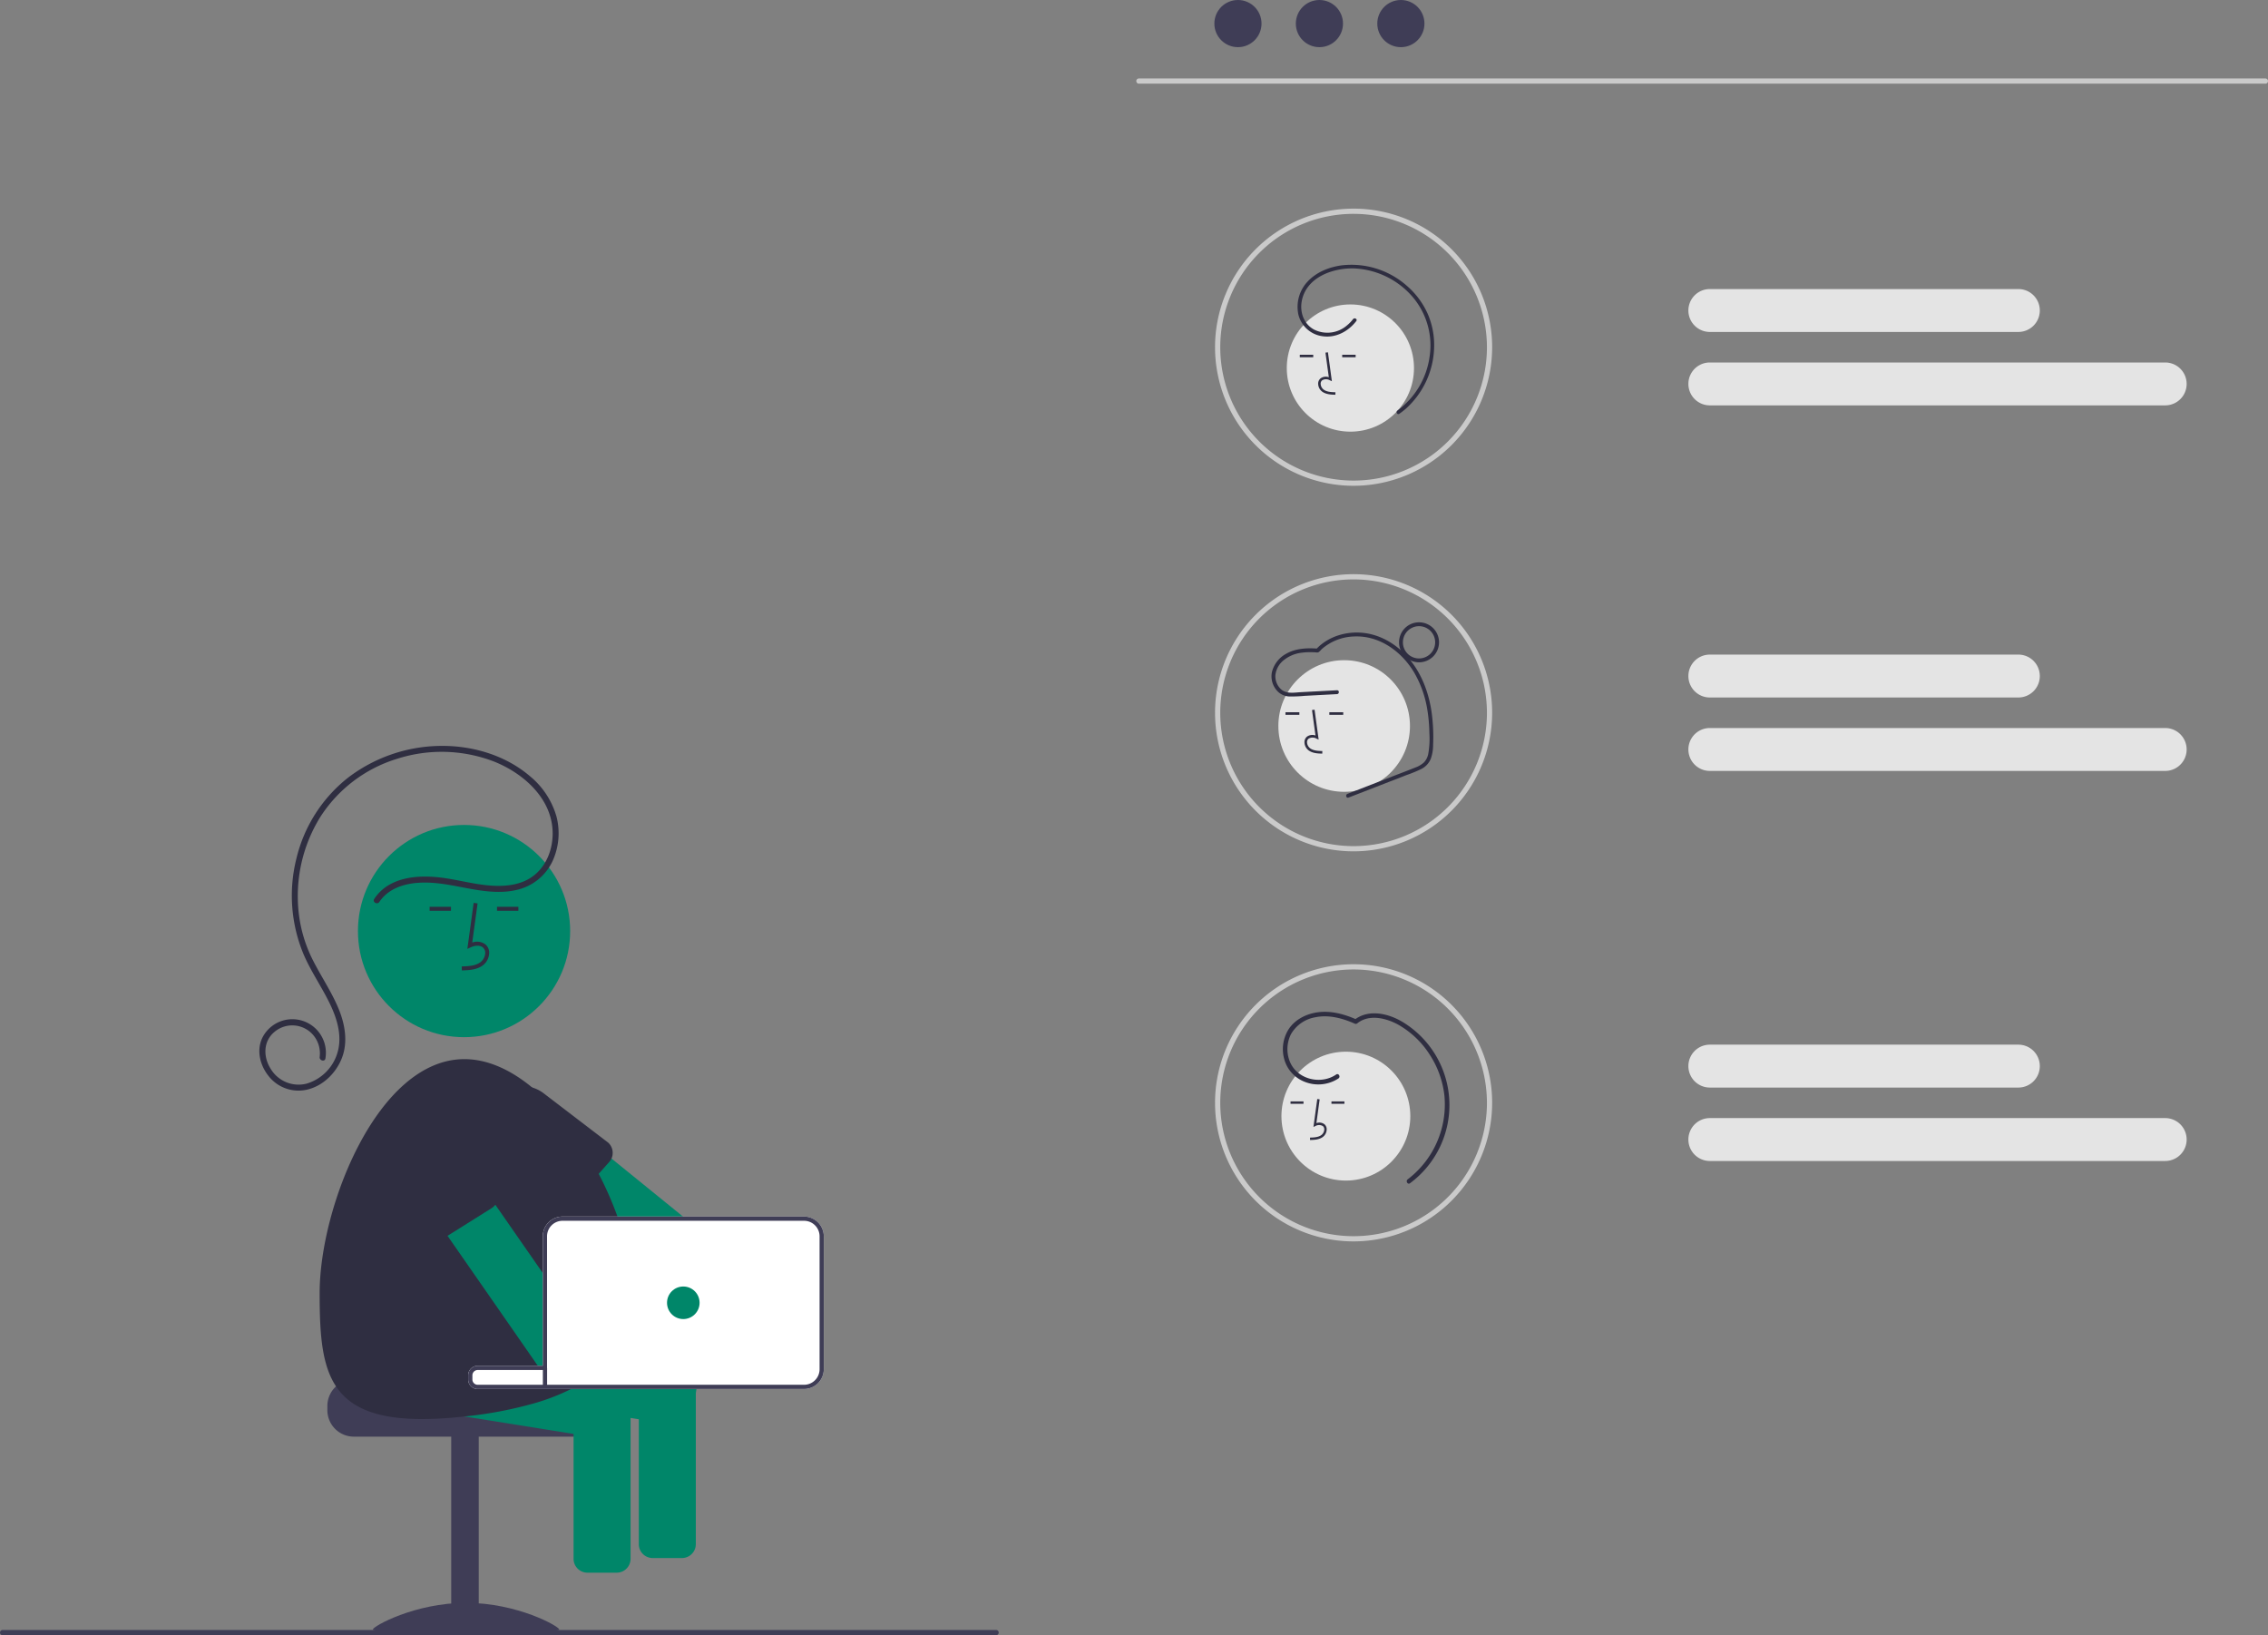 <svg xmlns="http://www.w3.org/2000/svg" data-name="Layer 1" width="869.76" height="627" viewBox="0 0 869.76 627" xmlns:xlink="http://www.w3.org/1999/xlink"><rect x="0" y="0" width="869.76" height="627" fill="#808080" stroke="none"/><path d="M290.665,675.596v1.624a10.156,10.156,0,0,0,10.148,10.148h86.052a10.151,10.151,0,0,0,10.148-10.148v-1.624a10.075,10.075,0,0,0-2.355-6.494,10.439,10.439,0,0,0-1.713-1.624H348.311a2.03,2.03,0,0,1-2.03-2.03H300.812A10.162,10.162,0,0,0,290.665,675.596Z" transform="translate(-165.12 -136.5)" fill="#3f3d56" data-darkreader-inline-fill="" style="--darkreader-inline-fill: #323145;"/><rect x="338.159" y="686.964" width="10.554" height="74.686" transform="translate(521.752 1312.115) rotate(-180)" fill="#3f3d56" data-darkreader-inline-fill="" style="--darkreader-inline-fill: #bab4ab;"/><path d="M308.122,761.28c0,1.14,15.992.441,35.72.441s35.72.699,35.72-.441-15.992-10.183-35.72-10.183S308.122,760.14,308.122,761.28Z" transform="translate(-165.12 -136.5)" fill="#3f3d56" data-darkreader-inline-fill="" style="--darkreader-inline-fill: #bab4ab;"/><path d="M307.225,673.883l36.012,5.748,41.841,6.681,14.507,2.314a5.326,5.326,0,0,0,6.089-4.416l.658-4.108.609-3.824.503-3.15a5.266,5.266,0,0,0-1.006-4.027,5.14,5.14,0,0,0-1.973-1.624H348.311a2.03,2.03,0,0,1-2.03-2.03v-1.599a2.03,2.03,0,0,1,2.03-2.03h22.065L360.204,660.196l-31.271-4.993-18.257-2.914a5.337,5.337,0,0,0-6.105,4.424l-1.77,11.073A5.348,5.348,0,0,0,307.225,673.883Z" transform="translate(-165.12 -136.5)" fill="#008669" data-darkreader-inline-fill="" style="--darkreader-inline-fill: #006b54;"/><path d="M385.078,672.341v61.868a5.325,5.325,0,0,0,5.317,5.317h11.227a5.325,5.325,0,0,0,5.318-5.317V672.341a5.248,5.248,0,0,0-1.112-3.239,5.132,5.132,0,0,0-2.062-1.624H388.244a5.16,5.16,0,0,0-2.054,1.624A5.264,5.264,0,0,0,385.078,672.341Z" transform="translate(-165.12 -136.5)" fill="#008669" data-darkreader-inline-fill="" style="--darkreader-inline-fill: #6effe0;"/><path d="M351.242,567.626a5.357,5.357,0,0,0,.422,1.599,5.242,5.242,0,0,0,1.518,1.989l.025.016,32.034,25.986.471.373,6.633,5.382,2.005,1.624H429.037l-1.997-1.624-27.415-22.244-18.371-14.905-14.296-11.593a5.265,5.265,0,0,0-2.939-1.169.026.026,0,0,0-.016-.008,5.397,5.397,0,0,0-.958.016,5.114,5.114,0,0,0-1.388.341,3.907,3.907,0,0,0-.861.438,5.127,5.127,0,0,0-1.323,1.161l-6.965,8.581-.105.138A5.278,5.278,0,0,0,351.242,567.626Z" transform="translate(-165.12 -136.5)" fill="#008669" data-darkreader-inline-fill="" style="--darkreader-inline-fill: #6effe0;"/><path d="M353.206,571.23a13.162,13.162,0,0,0,2.59,4.083l21.326,22.909a5.317,5.317,0,0,0,7.525-.333l.593-.674.26-.292,9.214-10.334,3.962-4.449a4.673,4.673,0,0,0,.682-.909c.098-.162.187-.333.268-.503a5.385,5.385,0,0,0,.446-2.411,5.246,5.246,0,0,0-1.745-3.71l-24.728-18.899a13.244,13.244,0,0,0-9.579-2.647.026.026,0,0,0-.016-.008,13.922,13.922,0,0,0-2.241.471c-.325.089-.641.203-.966.325a13.085,13.085,0,0,0-5.398,3.816,13.255,13.255,0,0,0-2.192,13.565Z" transform="translate(-165.12 -136.5)" fill="#2f2e41" data-darkreader-inline-fill="" style="--darkreader-inline-fill: #c5c0b8;"/><circle cx="177.96" cy="357.005" r="40.69" fill="#008669" data-darkreader-inline-fill="" style="--darkreader-inline-fill: #6effe0;"/><path d="M332.245,668.274l15.091,2.403.341.057,22.942,3.661,14.458,2.314,21.253,3.393.609.097,3.158.503,14.507,2.314a5.326,5.326,0,0,0,6.089-4.416l1.266-7.923.503-3.15c0-.016.008-.032.008-.049H348.311a2.03,2.03,0,0,1-2.03-2.03v-1.599a2.03,2.03,0,0,1,2.03-2.03h26.595v-8.873l-1.624-.26-8.021-1.283-29.574-4.717a5.328,5.328,0,0,0-6.097,4.416l-.658,4.1-1.112,6.982A5.332,5.332,0,0,0,332.245,668.274Z" transform="translate(-165.12 -136.5)" fill="#008669" data-darkreader-inline-fill="" style="--darkreader-inline-fill: #006b54;"/><path d="M287.701,632.327c0,33.171,3.369,53.011,55.325,47.328.073-.008.138-.016.211-.024a154.268,154.268,0,0,0,27.382-5.236,81.322,81.322,0,0,0,13.509-5.293c1.023-.52,2.005-1.063,2.971-1.624H348.311a2.03,2.03,0,0,1-2.03-2.03v-1.599a2.03,2.03,0,0,1,2.03-2.03h26.595V610.546a5.959,5.959,0,0,1,5.951-5.951h21.635c-.187-.536-.373-1.08-.576-1.624a132.997,132.997,0,0,0-7.201-16.382,124.963,124.963,0,0,0-13.46-20.766,86.483,86.483,0,0,0-12.047-12.331c-8.143-6.722-17.008-10.878-26.002-10.878C310.034,542.614,287.701,599.156,287.701,632.327Z" transform="translate(-165.12 -136.5)" fill="#2f2e41" data-darkreader-inline-fill="" style="--darkreader-inline-fill: #262534;"/><path d="M342.225,508.586l-.042-1.521c2.829-.079,5.323-.256,7.197-1.625a4.674,4.674,0,0,0,1.81-3.443,2.672,2.672,0,0,0-.876-2.201c-1.244-1.051-3.246-.711-4.705-.042l-1.258.577,2.413-17.631,1.506.206-2.052,14.998a5.368,5.368,0,0,1,5.077.731,4.159,4.159,0,0,1,1.414,3.415,6.183,6.183,0,0,1-2.433,4.617C347.869,508.428,344.74,508.515,342.225,508.586Z" transform="translate(-165.12 -136.5)" fill="#2f2e41" data-darkreader-inline-fill="" style="--darkreader-inline-fill: #c5c0b8;"/><rect x="190.6" y="347.701" width="8.189" height="1.521" fill="#2f2e41" data-darkreader-inline-fill="" style="--darkreader-inline-fill: #c5c0b8;"/><rect x="164.751" y="347.701" width="8.189" height="1.521" fill="#2f2e41" data-darkreader-inline-fill="" style="--darkreader-inline-fill: #c5c0b8;"/><path d="M310.606,482.325c3.165-4.764,8.733-6.783,14.224-7.274,6.18-.553,12.152.639,18.187,1.797,6.641,1.274,13.669,2.467,20.361.855a20.072,20.072,0,0,0,13.644-11.022,25.675,25.675,0,0,0,1.495-17.12,31.121,31.121,0,0,0-10.179-15.45c-9.63-8.236-22.662-11.937-35.197-11.589a59.507,59.507,0,0,0-34.497,12.13,56.031,56.031,0,0,0-19.877,31.15,58.411,58.411,0,0,0,2.829,36.74c2.743,6.363,6.71,12.1,9.771,18.302,2.85,5.775,5.045,12.49,3.272,18.932a17.56,17.56,0,0,1-11.86,12.209,12.455,12.455,0,0,1-13.85-5.654c-2.867-4.521-2.936-10.443,1.369-14.093a10.567,10.567,0,0,1,15.244,1.521,10.877,10.877,0,0,1,2.176,7.975c-.212,1.436,1.985,2.055,2.199.606a12.866,12.866,0,0,0-23.989-8.308c-2.596,4.881-1.195,10.768,2.1,14.94a14.562,14.562,0,0,0,14.847,5.339c5.999-1.385,10.906-6.153,13.213-11.755,2.569-6.237,1.392-13.197-1.112-19.25-2.707-6.542-6.728-12.41-9.907-18.715a53.3,53.3,0,0,1-5.408-18.211,57.623,57.623,0,0,1,8.218-36.499,53.555,53.555,0,0,1,29.498-22.418,55.969,55.969,0,0,1,37.035.979c11.59,4.566,22.781,14.518,22.646,27.884-.057,5.709-2.177,11.532-6.55,15.34-5.226,4.551-12.503,4.94-19.073,4.23-6.612-.715-13.032-2.646-19.672-3.138-5.775-.428-12.006.017-17.163,2.886a17.16,17.16,0,0,0-5.961,5.53c-.815,1.226,1.16,2.37,1.969,1.151Z" transform="translate(-165.12 -136.5)" fill="#2f2e41" data-darkreader-inline-fill="" style="--darkreader-inline-fill: #262534;"/><path d="M317.081,581.913a4.279,4.279,0,0,0,.219.43,4.612,4.612,0,0,0,.268.422l17.795,25.613,1.38,1.989L351.258,631.247l14.004,20.157,5.666,8.167a4.732,4.732,0,0,0,.512.625,5.302,5.302,0,0,0,3.32,1.624h.146V626.985l-1.624-2.338-18.209-26.205L335.517,570.296a5.328,5.328,0,0,0-7.404-1.34l-5.999,4.165-3.223,2.241A5.317,5.317,0,0,0,317.081,581.913Z" transform="translate(-165.12 -136.5)" fill="#008669" data-darkreader-inline-fill="" style="--darkreader-inline-fill: #006b54;"/><path d="M314.296,581.288l.803,1.615.008.008.219.43L328.373,609.239a5.336,5.336,0,0,0,7.315,1.786l.844-.528.211-.13,16.821-10.554a5.315,5.315,0,0,0,1.769-7.339l-18.477-25.052a13.28,13.28,0,0,0-16.22-4.189,13.059,13.059,0,0,0-1.802.99A13.284,13.284,0,0,0,314.296,581.288Z" transform="translate(-165.12 -136.5)" fill="#2f2e41" data-darkreader-inline-fill="" style="--darkreader-inline-fill: #c5c0b8;"/><path d="M410.098,667.478v61.121a5.325,5.325,0,0,0,5.318,5.317H426.643a5.325,5.325,0,0,0,5.317-5.317V667.478Z" transform="translate(-165.12 -136.5)" fill="#008669" data-darkreader-inline-fill="" style="--darkreader-inline-fill: #6effe0;"/><path d="M344.658,663.849v1.599a3.666,3.666,0,0,0,2.939,3.588c.113.016.227.041.341.049.122.008.243.016.373.016H473.46a7.584,7.584,0,0,0,7.582-7.574V610.546a7.584,7.584,0,0,0-7.582-7.574H380.856a7.583,7.583,0,0,0-7.574,7.574v49.65H348.311A3.653,3.653,0,0,0,344.658,663.849Z" transform="translate(-165.12 -136.5)" fill="#fff" data-darkreader-inline-fill="" style="--darkreader-inline-fill: #181a1b;"/><path d="M344.658,663.849v1.599a3.666,3.666,0,0,0,2.939,3.588c.113.016.227.041.341.049.122.008.243.016.373.016H473.46a7.584,7.584,0,0,0,7.582-7.574V610.546a7.584,7.584,0,0,0-7.582-7.574H380.856a7.583,7.583,0,0,0-7.574,7.574v49.65H348.311A3.653,3.653,0,0,0,344.658,663.849Zm1.624,1.599v-1.599a2.03,2.03,0,0,1,2.03-2.03h26.595V610.546a5.959,5.959,0,0,1,5.951-5.951h92.603a5.961,5.961,0,0,1,5.959,5.951v50.982a5.961,5.961,0,0,1-5.959,5.951H348.311A2.03,2.03,0,0,1,346.282,665.449Z" transform="translate(-165.12 -136.5)" fill="#3f3d56" data-darkreader-inline-fill="" style="--darkreader-inline-fill: #323145;"/><circle cx="262.041" cy="499.538" r="6.243" fill="#008669" data-darkreader-inline-fill="" style="--darkreader-inline-fill: #6effe0;"/><rect x="208.187" y="524.557" width="1.624" height="7.306" fill="#3f3d56" data-darkreader-inline-fill="" style="--darkreader-inline-fill: #bab4ab;"/><path d="M1033.88,168.587h-432a1,1,0,0,1,0-2h432a1,1,0,0,1,0,2Z" transform="translate(-165.12 -136.5)" fill="#cacaca" data-darkreader-inline-fill="" style="--darkreader-inline-fill: #363a3d;"/><circle cx="474.743" cy="9.043" r="9.043" fill="#3f3d56" data-darkreader-inline-fill="" style="--darkreader-inline-fill: #bab4ab;"/><circle cx="505.984" cy="9.043" r="9.043" fill="#3f3d56" data-darkreader-inline-fill="" style="--darkreader-inline-fill: #bab4ab;"/><circle cx="537.224" cy="9.043" r="9.043" fill="#3f3d56" data-darkreader-inline-fill="" style="--darkreader-inline-fill: #bab4ab;"/><path d="M684.214,322.769a53.135,53.135,0,1,1,53.134-53.135A53.195,53.195,0,0,1,684.214,322.769Zm0-104.269a51.135,51.135,0,1,0,51.134,51.134A51.193,51.193,0,0,0,684.214,218.5Z" transform="translate(-165.12 -136.5)" fill="#cacaca" data-darkreader-inline-fill="" style="--darkreader-inline-fill: #363a3d;"/><circle cx="516.133" cy="427.968" r="24.709" fill="#e4e4e4" data-darkreader-inline-fill="" style="--darkreader-inline-fill: #d7d3ce;"/><path d="M667.527,573.626l-.026-.923c1.718-.048,3.232-.156,4.37-.987a2.838,2.838,0,0,0,1.099-2.091,1.623,1.623,0,0,0-.532-1.336,2.797,2.797,0,0,0-2.857-.025l-.764.35,1.465-10.707.915.125-1.246,9.108a3.26,3.26,0,0,1,3.083.444,2.526,2.526,0,0,1,.859,2.074,3.755,3.755,0,0,1-1.478,2.804C670.954,573.53,669.054,573.583,667.527,573.626Z" transform="translate(-165.12 -136.5)" fill="#2f2e41" data-darkreader-inline-fill="" style="--darkreader-inline-fill: #c5c0b8;"/><rect x="510.602" y="422.318" width="4.973" height="0.923" fill="#2f2e41" data-darkreader-inline-fill="" style="--darkreader-inline-fill: #c5c0b8;"/><rect x="494.905" y="422.318" width="4.973" height="0.923" fill="#2f2e41" data-darkreader-inline-fill="" style="--darkreader-inline-fill: #c5c0b8;"/><path d="M677.534,548.51c-5.962,4.091-15.117,1.836-17.819-5.076a12.739,12.739,0,0,1,.526-10.465,13.351,13.351,0,0,1,9.302-6.41c5.112-1.06,10.398.363,15.07,2.429a.929.929,0,0,0,1.054-.136c4.463-3.558,10.948-2.013,15.524.474a34.44,34.44,0,0,1,12.185,11.527,35.99,35.99,0,0,1,5.671,15.803A36.073,36.073,0,0,1,704.968,588.696c-.886.663-.02,2.173.878,1.502a37.26,37.26,0,0,0-2.834-61.835c-5.489-3.302-13.14-5.076-18.576-.742l1.054-.136c-4.674-2.067-9.794-3.526-14.945-2.848-4.375.576-8.673,2.674-11.182,6.41a14.311,14.311,0,0,0-1.713,11.694,12.993,12.993,0,0,0,7.815,8.57,14.089,14.089,0,0,0,12.947-1.3c.917-.629.048-2.138-.878-1.502Z" transform="translate(-165.12 -136.5)" fill="#2f2e41" data-darkreader-inline-fill="" style="--darkreader-inline-fill: #c5c0b8;"/><circle cx="517.861" cy="141.126" r="24.391" fill="#e4e4e4" data-darkreader-inline-fill="" style="--darkreader-inline-fill: #d7d3ce;"/><path d="M677.224,287.865c-1.581-.044-3.549-.099-5.065-1.206a3.889,3.889,0,0,1-1.53-2.904,2.616,2.616,0,0,1,.89-2.149,3.376,3.376,0,0,1,3.194-.46l-1.291-9.434.948-.13,1.518,11.091-.791-.363a2.896,2.896,0,0,0-2.959.026,1.681,1.681,0,0,0-.551,1.385,2.94,2.94,0,0,0,1.139,2.165c1.18.862,2.748.973,4.527,1.023Z" transform="translate(-165.12 -136.5)" fill="#2f2e41" data-darkreader-inline-fill="" style="--darkreader-inline-fill: #c5c0b8;"/><rect x="498.464" y="136.026" width="5.152" height="0.957" fill="#2f2e41" data-darkreader-inline-fill="" style="--darkreader-inline-fill: #c5c0b8;"/><rect x="514.724" y="136.026" width="5.152" height="0.957" fill="#2f2e41" data-darkreader-inline-fill="" style="--darkreader-inline-fill: #c5c0b8;"/><path d="M685.244,259.597c-2.963,3.875-7.668,6.475-12.64,5.86a10.993,10.993,0,0,1-9.621-8.611,14.19,14.19,0,0,1,3.729-12.526c3.351-3.525,8.148-5.421,12.895-6.071a32.105,32.105,0,0,1,25.029,7.844,30.661,30.661,0,0,1,7.983,10.701,29.997,29.997,0,0,1,2.475,12.95,32.718,32.718,0,0,1-10.752,23.387,30.308,30.308,0,0,1-2.586,2.026c-.757.531-1.475-.712-.724-1.239a30.743,30.743,0,0,0,12.331-20.693,28.659,28.659,0,0,0-6.721-23.118A31.464,31.464,0,0,0,684.756,239.438c-8.393-.366-18.881,3.381-20.451,12.724-.704,4.187.861,8.589,4.699,10.685a11.481,11.481,0,0,0,12.677-1.578,14.561,14.561,0,0,0,2.326-2.396c.553-.724,1.8-.01,1.239.724Z" transform="translate(-165.12 -136.5)" fill="#2f2e41" data-darkreader-inline-fill="" style="--darkreader-inline-fill: #c5c0b8;"/><path d="M684.214,462.934a53.135,53.135,0,1,1,53.134-53.135A53.195,53.195,0,0,1,684.214,462.934Zm0-104.269a51.135,51.135,0,1,0,51.134,51.134A51.193,51.193,0,0,0,684.214,358.665Z" transform="translate(-165.12 -136.5)" fill="#cacaca" data-darkreader-inline-fill="" style="--darkreader-inline-fill: #363a3d;"/><path d="M684.214,612.5a53.135,53.135,0,1,1,53.134-53.134A53.194,53.194,0,0,1,684.214,612.5Zm0-104.269a51.135,51.135,0,1,0,51.134,51.135A51.193,51.193,0,0,0,684.214,508.231Z" transform="translate(-165.12 -136.5)" fill="#cacaca" data-darkreader-inline-fill="" style="--darkreader-inline-fill: #363a3d;"/><circle cx="515.477" cy="278.377" r="25.234" fill="#e4e4e4" data-darkreader-inline-fill="" style="--darkreader-inline-fill: #d7d3ce;"/><path d="M672.199,425.47c-1.636-.045-3.671-.102-5.24-1.248a4.024,4.024,0,0,1-1.583-3.005,2.707,2.707,0,0,1,.92-2.223,3.493,3.493,0,0,1,3.304-.476l-1.336-9.76.98-.134,1.57,11.474-.819-.376a2.996,2.996,0,0,0-3.062.027,1.739,1.739,0,0,0-.57,1.433,3.041,3.041,0,0,0,1.178,2.24c1.22.891,2.843,1.006,4.684,1.058Z" transform="translate(-165.12 -136.5)" fill="#2f2e41" data-darkreader-inline-fill="" style="--darkreader-inline-fill: #c5c0b8;"/><rect x="492.967" y="273.1" width="5.33" height="0.99" fill="#2f2e41" data-darkreader-inline-fill="" style="--darkreader-inline-fill: #c5c0b8;"/><rect x="509.79" y="273.1" width="5.33" height="0.99" fill="#2f2e41" data-darkreader-inline-fill="" style="--darkreader-inline-fill: #c5c0b8;"/><path d="M681.867,440.898l17.454-6.775c2.854-1.108,5.724-2.182,8.563-3.328a9.76,9.76,0,0,0,3.296-1.943,6.477,6.477,0,0,0,1.643-3.18,32.757,32.757,0,0,0,.453-7.967,60.711,60.711,0,0,0-.703-8.53,41.208,41.208,0,0,0-5.27-15.032c-4.895-8.031-13.328-14.073-23.029-13.591a19.72,19.72,0,0,0-12.344,4.905,7.794,7.794,0,0,1-1.165,1.129,1.617,1.617,0,0,1-.928.062q-.611-.039-1.223-.06a25.254,25.254,0,0,0-4.238.178,13.419,13.419,0,0,0-6.991,2.903,8.526,8.526,0,0,0-3.164,5.71,6.759,6.759,0,0,0,2.283,5.517c2.082,1.755,5.053,1.138,7.551,1.006l9.15-.485,4.636-.246c.955-.051.952,1.434,0,1.484l-12.322.653a53.866,53.866,0,0,1-6.003.243,6.716,6.716,0,0,1-4.123-1.659,8.227,8.227,0,0,1-2.492-7.719,11.035,11.035,0,0,1,5.545-7.043c3.605-2.033,7.911-2.228,11.944-1.928l-.525.217c4.563-4.897,11.552-6.965,18.114-6.242,6.928.764,13.09,4.629,17.517,9.914,4.936,5.893,7.626,13.24,8.672,20.796a69.189,69.189,0,0,1,.535,12.31,15.511,15.511,0,0,1-.916,5.319,7.615,7.615,0,0,1-3.575,3.833,51.159,51.159,0,0,1-5.674,2.331l-6.43,2.496-12.631,4.903-3.215,1.248c-.891.346-1.277-1.089-.395-1.431Z" transform="translate(-165.12 -136.5)" fill="#2f2e41" data-darkreader-inline-fill="" style="--darkreader-inline-fill: #c5c0b8;"/><path d="M701.641,382.787a7.669,7.669,0,1,1,7.669,7.669A7.678,7.678,0,0,1,701.641,382.787Zm1.484,0a6.185,6.185,0,1,0,6.185-6.185A6.192,6.192,0,0,0,703.126,382.787Z" transform="translate(-165.12 -136.5)" fill="#2f2e41" data-darkreader-inline-fill="" style="--darkreader-inline-fill: #c5c0b8;"/><path d="M995.456,291.937H820.829a8.225,8.225,0,0,1,0-16.45H995.456a8.225,8.225,0,1,1,0,16.45Z" transform="translate(-165.12 -136.5)" fill="#e4e4e4" data-darkreader-inline-fill="" style="--darkreader-inline-fill: #272b2c;"/><path d="M939.145,263.782H820.829a8.225,8.225,0,0,1,0-16.45H939.145a8.225,8.225,0,1,1,0,16.45Z" transform="translate(-165.12 -136.5)" fill="#e4e4e4" data-darkreader-inline-fill="" style="--darkreader-inline-fill: #272b2c;"/><path d="M995.456,432.102H820.829a8.225,8.225,0,0,1,0-16.45H995.456a8.225,8.225,0,1,1,0,16.45Z" transform="translate(-165.12 -136.5)" fill="#e4e4e4" data-darkreader-inline-fill="" style="--darkreader-inline-fill: #272b2c;"/><path d="M939.145,403.947H820.829a8.225,8.225,0,0,1,0-16.45H939.145a8.225,8.225,0,0,1,0,16.45Z" transform="translate(-165.12 -136.5)" fill="#e4e4e4" data-darkreader-inline-fill="" style="--darkreader-inline-fill: #272b2c;"/><path d="M995.456,581.668H820.829a8.225,8.225,0,0,1,0-16.45H995.456a8.225,8.225,0,1,1,0,16.45Z" transform="translate(-165.12 -136.5)" fill="#e4e4e4" data-darkreader-inline-fill="" style="--darkreader-inline-fill: #272b2c;"/><path d="M939.145,553.513H820.829a8.225,8.225,0,0,1,0-16.45H939.145a8.225,8.225,0,1,1,0,16.45Z" transform="translate(-165.12 -136.5)" fill="#e4e4e4" data-darkreader-inline-fill="" style="--darkreader-inline-fill: #272b2c;"/><path d="M547.12,763.5h-381a1,1,0,0,1,0-2h381a1,1,0,1,1,0,2Z" transform="translate(-165.12 -136.5)" fill="#3f3d56" data-darkreader-inline-fill="" style="--darkreader-inline-fill: #323145;"/></svg>